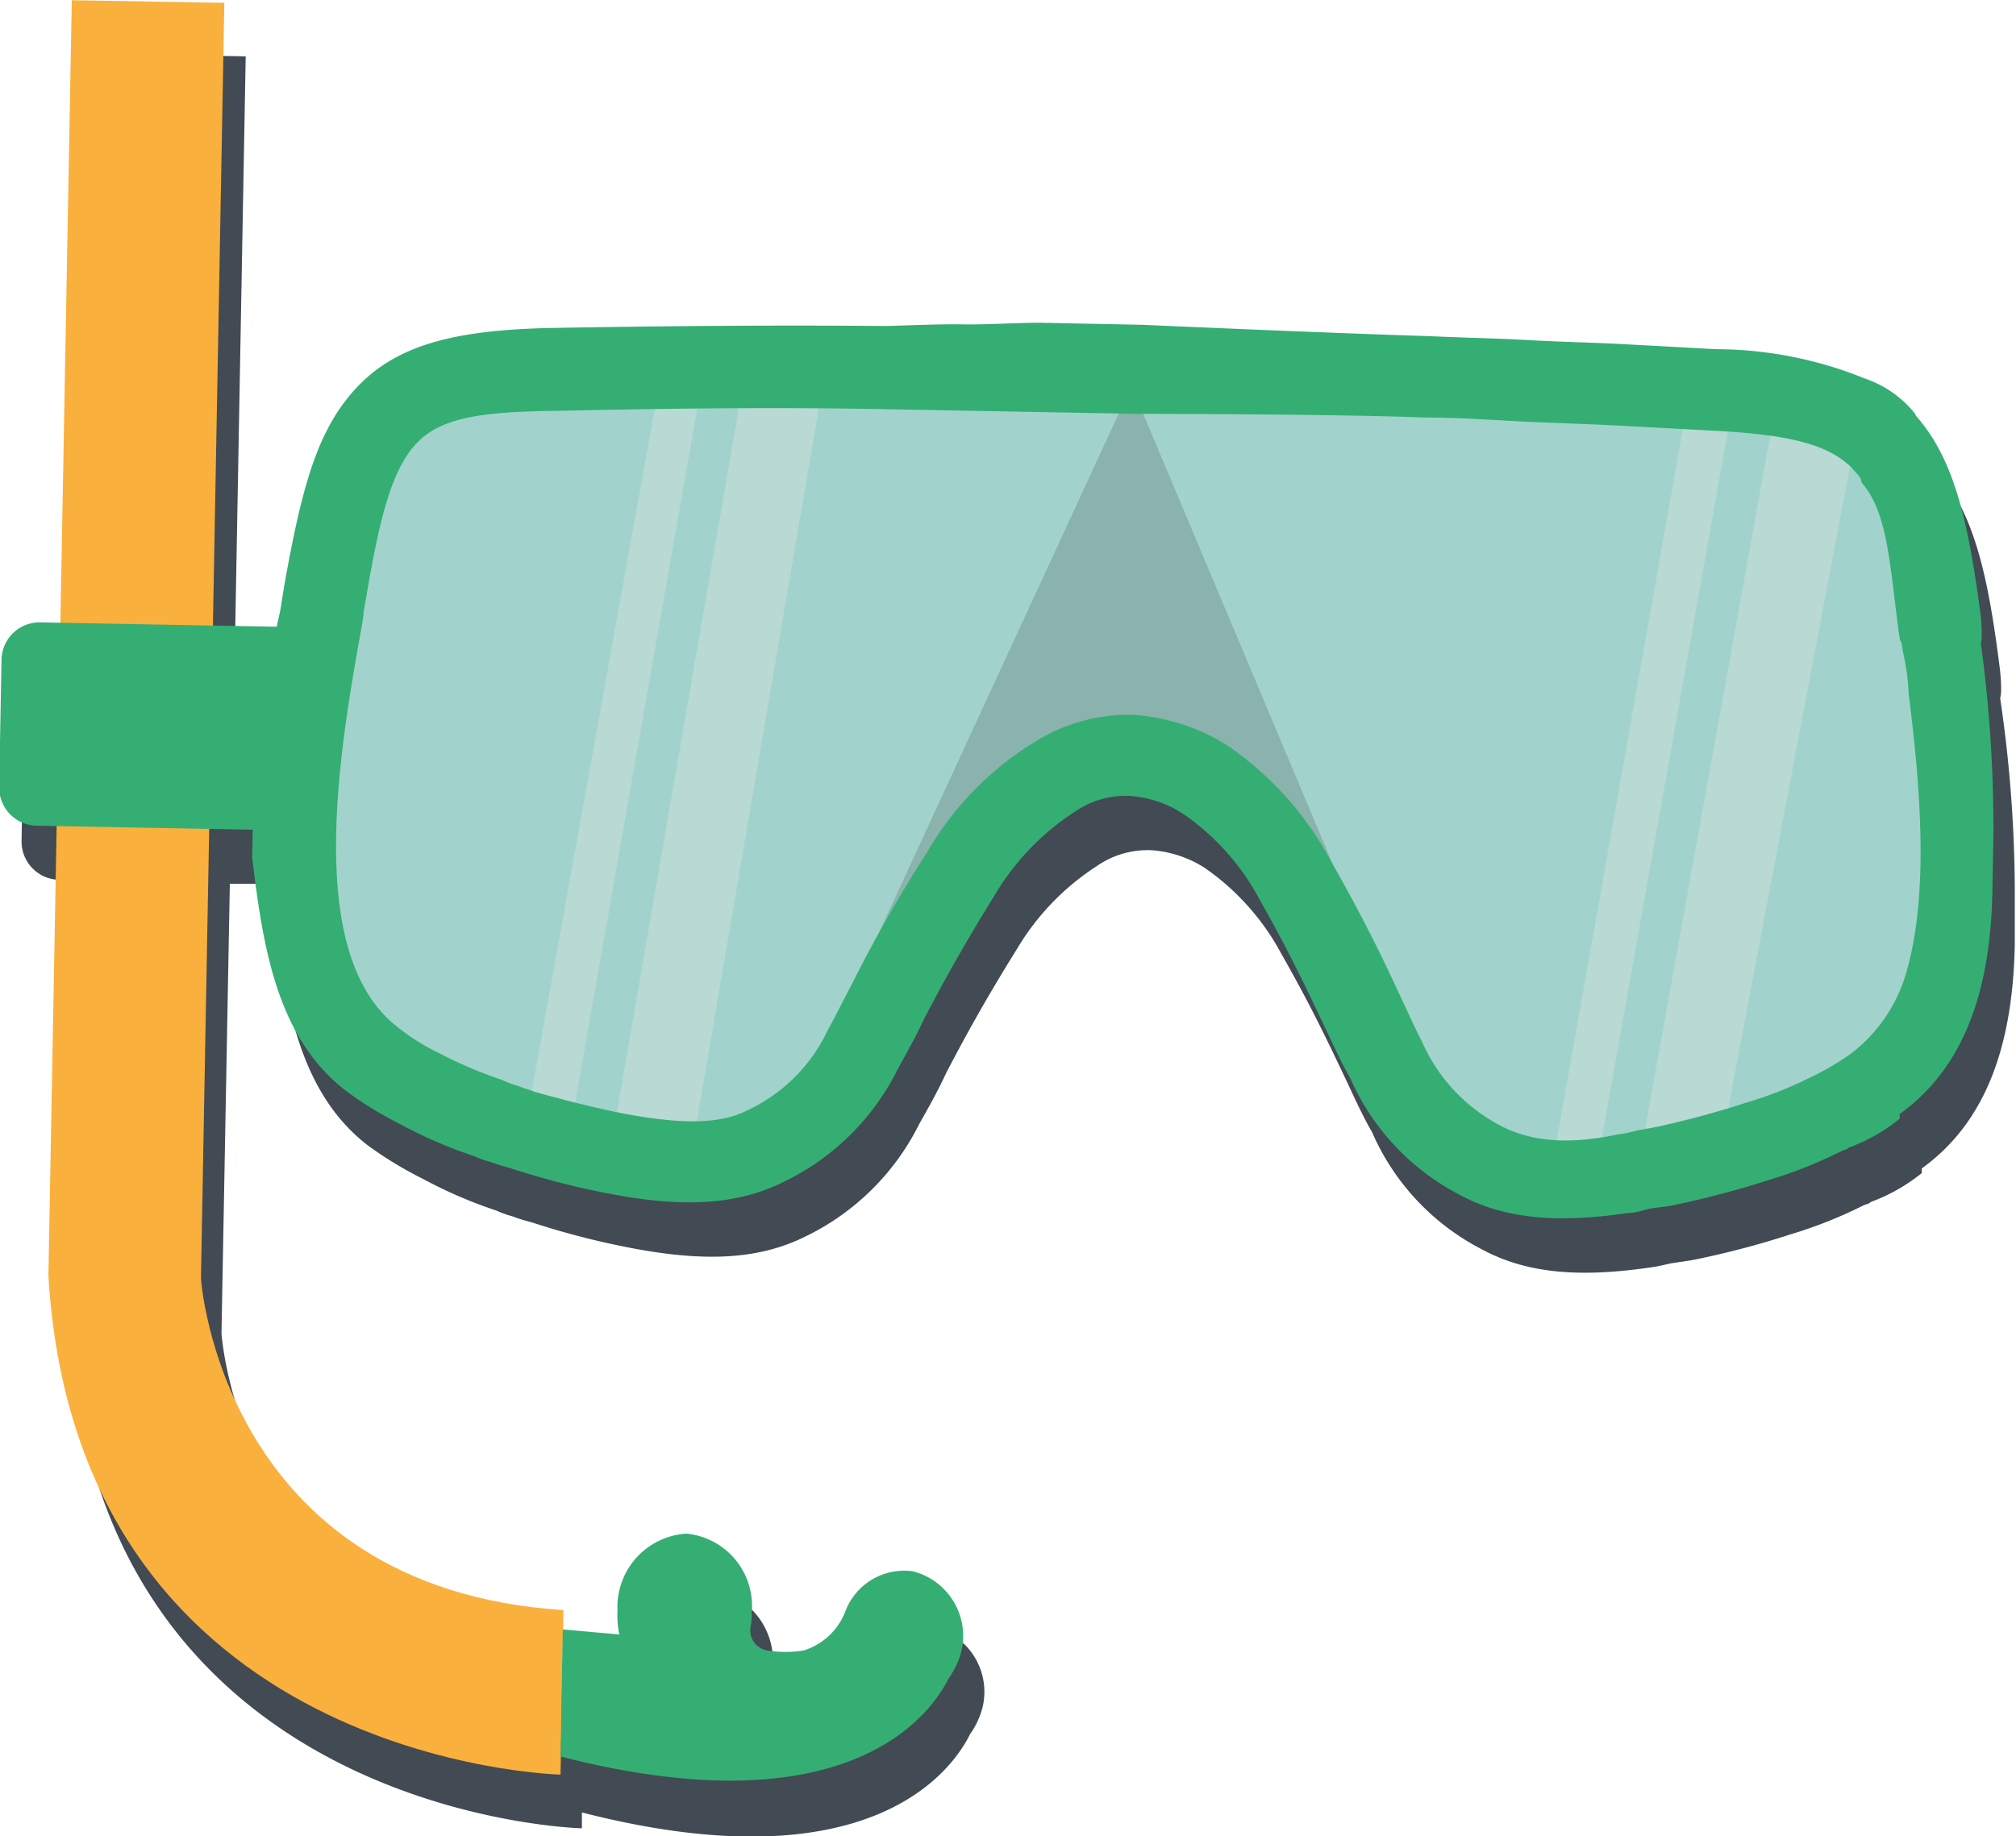 <svg xmlns="http://www.w3.org/2000/svg" viewBox="0 0 99.12 90.29"><defs><style>.cls-1{isolation:isolate;}.cls-2{fill:#17202d;mix-blend-mode:multiply;opacity:0.81;}.cls-3{fill:#f9b03d;}.cls-4{fill:#35ae73;}.cls-5{fill:#a1d3cc;}.cls-6{fill:#89b3ac;}.cls-7{fill:#b8d9d4;}</style></defs><g class="cls-1"><g id="Слой_1" data-name="Слой 1"><path class="cls-2" d="M460,314.18l0-.05a5.3,5.3,0,0,0-2.47-1.75,19.57,19.57,0,0,0-7.32-1.45l-4.6-.25c-1.54-.08-3.12-.11-4.71-.19s-3.1-.12-4.74-.2c-4.72-.14-14.21-.56-14.21-.56l-4.86-.09c-1.31,0-2.58.1-3.78.08s-2.58,0-3.85.08c-5.43-.05-10.8,0-16.07.09-4.94.07-7.86.79-9.88,2.89s-2.73,5-3.59,9.75c-.19,1.15-.21,1.31-.21,1.31-.05.24-.09.49-.14.74l-3.21-.06.56-30.62-7.5-.13-.56,30.62-.94,0a1.88,1.88,0,0,0-1.91,1.84l-.11,6.25a1.88,1.88,0,0,0,1.84,1.91h.94l-.41,22.1c1.44,24,25.18,24.54,25.18,24.54l0-.78c14.31,3.67,18.27-2.2,19.08-3.84a4.06,4.06,0,0,0,.62-1.33,3.28,3.28,0,0,0-2.39-3.94,3.12,3.12,0,0,0-3.29,1.9v0a3.24,3.24,0,0,1-2.09,2,5.79,5.79,0,0,1-1.76-.05,1,1,0,0,1-.85-1.15h0a2.65,2.65,0,0,0,.06-.72,3.57,3.57,0,0,0-3.22-3.88,3.63,3.63,0,0,0-3.37,3.8,4,4,0,0,0,.09,1.16l-2.77-.13,0-1.08c-16.86-1.08-17.83-16.3-17.83-16.3l.41-22.1,2.18,0,0,1.38c.54,4.56,1.26,8.85,4.55,11.44a18.61,18.61,0,0,0,2.77,1.69,22.48,22.48,0,0,0,3.59,1.55,5.25,5.25,0,0,0,.81.29,7.82,7.82,0,0,0,.93.29,39.77,39.77,0,0,0,5.08,1.3c3.61.67,6.19.5,8.41-.61a12.15,12.15,0,0,0,5.58-5.53c.46-.81.92-1.63,1.32-2.5.85-1.63,1.88-3.53,3.47-6.08a12.38,12.38,0,0,1,3.93-4.09,4.38,4.38,0,0,1,2.75-.78,5.58,5.58,0,0,1,2.57.87,12.09,12.09,0,0,1,3.77,4.24c1.49,2.61,2.39,4.54,3.18,6.2.42.89.79,1.72,1.27,2.55a11.74,11.74,0,0,0,5.32,5.72c2.18,1.2,4.75,1.46,8.38.93.38-.05.76-.15,1-.2l1-.15a42.62,42.62,0,0,0,4.89-1.28,21.93,21.93,0,0,0,3.57-1.42c.11-.05.34-.1.34-.16a8.86,8.86,0,0,0,2.53-1.43v-.23h0c3.39-2.44,4.48-6.49,4.57-11l0-2.74a65.72,65.72,0,0,0-.72-9.39s.11-.17,0-1.32C462.58,319.28,461.87,316.3,460,314.18Z" transform="translate(-364.84 -291.13)"/><path class="cls-3" d="M375.87,291.27,374.72,354s1,15.22,17.82,16.3l-.14,8.09s-23.75-.51-25.18-24.53l1.15-62.72Z" transform="translate(-364.84 -291.13)"/><path class="cls-4" d="M395.29,371.5a4.48,4.48,0,0,1-.09-1.17,3.62,3.62,0,0,1,3.38-3.79,3.57,3.57,0,0,1,3.22,3.88,3.15,3.15,0,0,1-.06.72h0a1,1,0,0,0,.85,1.15,5.72,5.72,0,0,0,1.75,0,3.21,3.21,0,0,0,2.09-2v0a3.1,3.1,0,0,1,3.28-1.9,3.28,3.28,0,0,1,2.4,3.93,4,4,0,0,1-.63,1.34c-.81,1.64-4.77,7.51-19.08,3.84l.11-6.25Z" transform="translate(-364.84 -291.13)"/><path class="cls-5" d="M401.8,307.38h0l39.08.71v.22c11.87.48,21,6.73,20.88,14.2-.14,7.64,2.94,27.7-20.06,25.52-8.08-.76-13.67-18.53-21.24-18.67s-12.68,19.31-20.79,19.07c-26.23-.77-20.31-19.89-20.17-27.53s10.13-13.75,22.3-13.52" transform="translate(-364.84 -291.13)"/><polygon class="cls-6" points="39.45 54.02 55.63 18.98 70.62 54.59 55.38 35.72 39.45 54.02"/><path class="cls-4" d="M369.59,319h6.25a1.87,1.87,0,0,1,1.87,1.87v11.88a1.88,1.88,0,0,1-1.88,1.88h-6.25a1.87,1.87,0,0,1-1.87-1.87V320.91A1.88,1.88,0,0,1,369.59,319Z" transform="translate(-325.76 402.37) rotate(-88.95)"/><path class="cls-7" d="M448.23,308.56l-7,39.49c.76.06,1.48.09,2.18.1l7-39.28C449.7,308.75,449,308.64,448.23,308.56Z" transform="translate(-364.84 -291.13)"/><path class="cls-7" d="M452.46,309.3l-7,38.8a21.87,21.87,0,0,0,4-.61l7-36.92A28.54,28.54,0,0,0,452.46,309.3Z" transform="translate(-364.84 -291.13)"/><path class="cls-7" d="M397.51,308.57l-7,38.86c.69.16,1.41.31,2.17.43l7-39.81C399,308.2,398.22,308.37,397.51,308.57Z" transform="translate(-364.84 -291.13)"/><path class="cls-7" d="M401.77,307.72l-7,40.42c1.13.12,2.34.21,3.62.24.12,0,.23,0,.35,0l7-40.92A34.38,34.38,0,0,0,401.77,307.72Z" transform="translate(-364.84 -291.13)"/><path class="cls-4" d="M462.23,322.75s.1-.17,0-1.32c-.63-4.79-1.33-7.76-3.21-9.88l0-.05a5.35,5.35,0,0,0-2.47-1.75,19.59,19.59,0,0,0-7.33-1.45l-4.6-.25c-1.53-.08-3.11-.11-4.7-.2s-3.1-.11-4.75-.19c-4.71-.14-14.2-.56-14.2-.56L416,307c-1.32,0-2.58.1-3.79.08s-2.58.05-3.84.08c-5.43-.05-10.81,0-16.08.09-4.93.07-7.86.78-9.87,2.89s-2.74,5-3.6,9.75c-.18,1.15-.21,1.31-.21,1.31a57.32,57.32,0,0,0-1.32,9.36l-.05,2.74c.54,4.56,1.26,8.85,4.56,11.43a18.18,18.18,0,0,0,2.76,1.7,22.88,22.88,0,0,0,3.59,1.55,5.36,5.36,0,0,0,.82.29,9.4,9.4,0,0,0,.93.29,39.34,39.34,0,0,0,5.08,1.3c3.6.67,6.18.49,8.4-.62a12.13,12.13,0,0,0,5.59-5.52c.45-.82.91-1.63,1.31-2.5.85-1.63,1.89-3.53,3.47-6.08a12.45,12.45,0,0,1,3.94-4.1,4.39,4.39,0,0,1,2.74-.77,5.51,5.51,0,0,1,2.57.87,11.92,11.92,0,0,1,3.78,4.24c1.48,2.61,2.38,4.54,3.17,6.2.43.89.79,1.72,1.27,2.55a11.8,11.8,0,0,0,5.33,5.72c2.17,1.19,4.74,1.46,8.37.92.38,0,.77-.15,1-.2s.71-.09,1-.14a44.78,44.78,0,0,0,4.89-1.28,21.93,21.93,0,0,0,3.57-1.42c.11-.05.33-.1.33-.16a8.72,8.72,0,0,0,2.53-1.43v-.23h0c3.39-2.44,4.48-6.49,4.56-11l.05-2.74A67.3,67.3,0,0,0,462.23,322.75Zm-3.79,16.6a7.68,7.68,0,0,1-2.57,3.57,13,13,0,0,1-2.11,1.23,19,19,0,0,1-3.1,1.21,45.21,45.21,0,0,1-4.41,1.19l-.94.17a7.55,7.55,0,0,1-.88.19h-.05c-2.7.58-4.51.26-5.86-.48a8.54,8.54,0,0,1-3.77-4.09c-.37-.72-.74-1.55-1.16-2.44-.84-1.82-1.85-3.87-3.34-6.48a16,16,0,0,0-5.06-5.63,9.91,9.91,0,0,0-4.65-1.51,8.69,8.69,0,0,0-4.84,1.34,15.44,15.44,0,0,0-5.29,5.44,68.79,68.79,0,0,0-3.63,6.35c-.46.87-.86,1.69-1.25,2.39a8.19,8.19,0,0,1-3.91,3.91c-1.33.69-3.14.71-5.88.22-1.58-.3-3.16-.71-4.64-1.12-.11-.06-.38-.12-.81-.29a4.83,4.83,0,0,1-.77-.29,21.54,21.54,0,0,1-3.1-1.32,10.61,10.61,0,0,1-2.06-1.3c-4.6-3.59-2.82-13.65-1.72-19.77.19-1.2-.06.12.19-1.25.67-4,1.27-6.38,2.5-7.67s3.26-1.55,7-1.59c5.33-.12,10.7-.18,16-.08l3.79.07,3.78.07,4.86.09s9.44,0,14.15.18c1.59,0,3.08.11,4.67.19s3.12.12,4.71.2l4.64.25c3.78.18,5.83.66,7,1.88.16.22.44.4.43.67,1.23,1.39,1.37,3.7,1.8,7.11.19,1.37.06.05.25,1.26a10.88,10.88,0,0,1,.27,2C459.24,329.66,459.76,335.37,458.44,339.35Z" transform="translate(-364.84 -291.13)"/></g></g></svg>